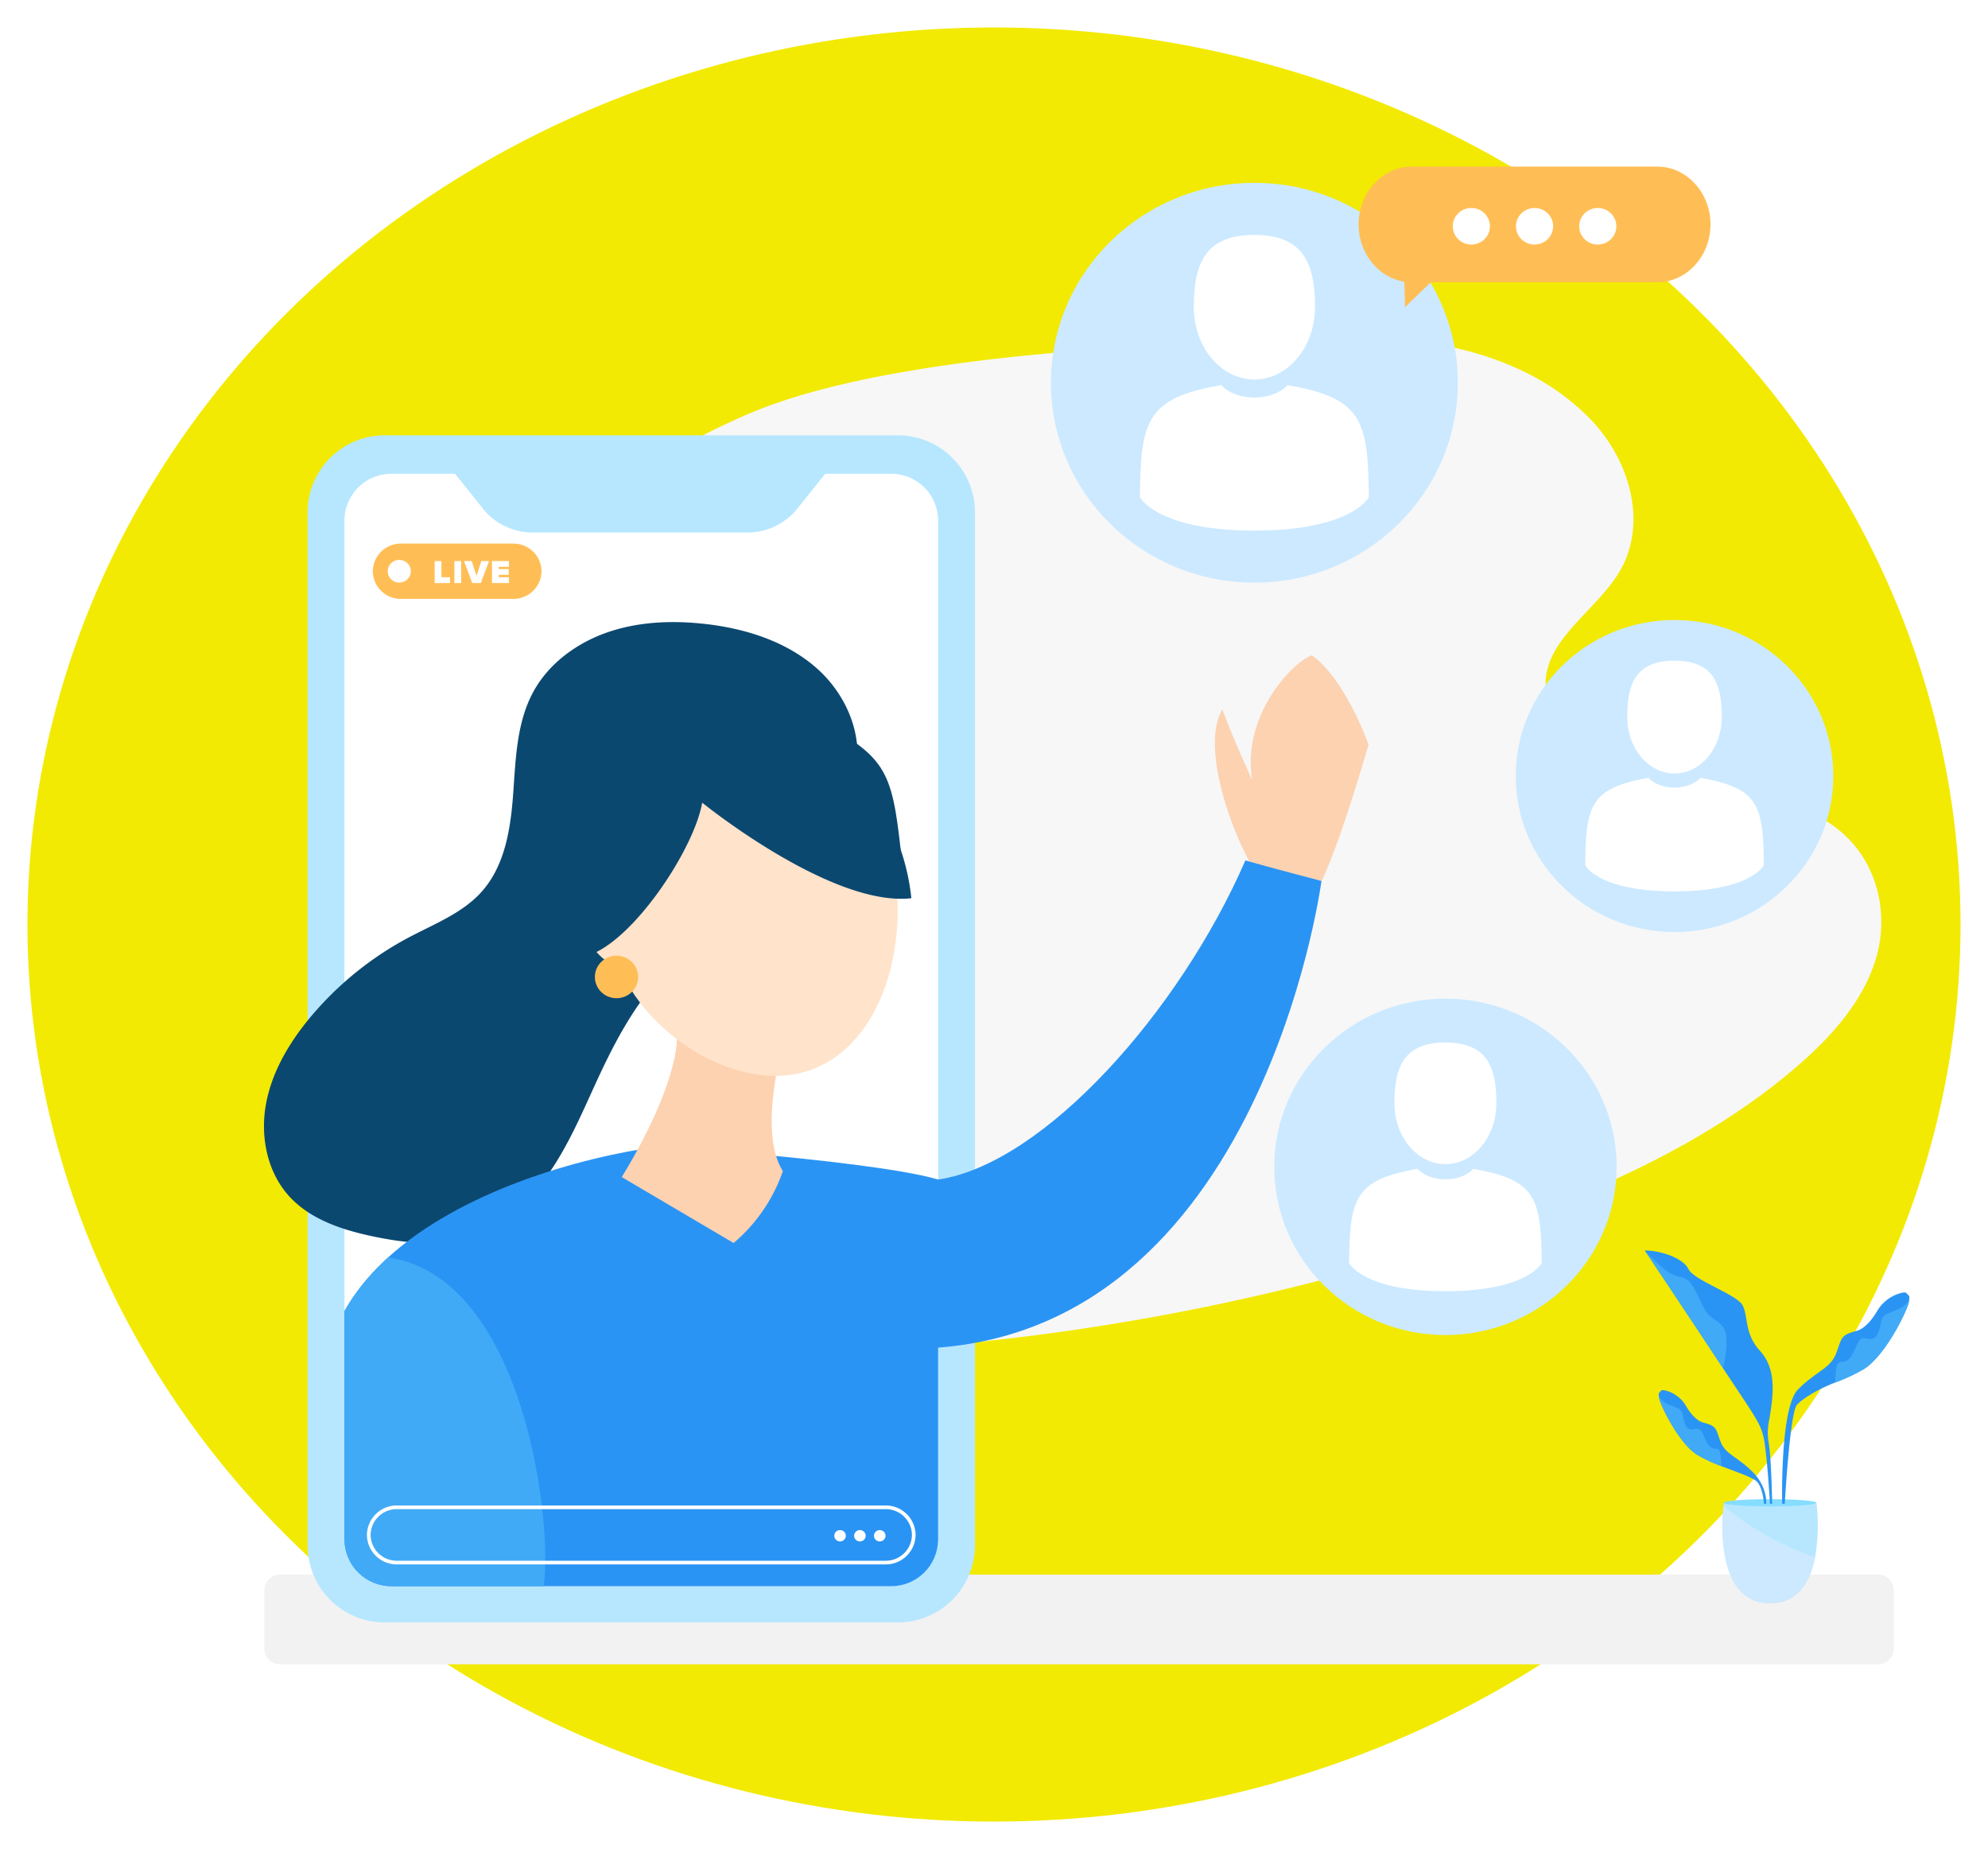 <svg xmlns="http://www.w3.org/2000/svg" xmlns:xlink="http://www.w3.org/1999/xlink" width="543" height="505" viewBox="0 0 543 505">
  <defs>
    <style>
      .cls-1 {
        fill: #f2ea02;
      }

      .cls-2 {
        fill: #f7f7f7;
      }

      .cls-3 {
        fill: #fcd2b1;
      }

      .cls-4 {
        fill: #f2f2f2;
      }

      .cls-5 {
        fill: #b6e7ff;
      }

      .cls-6 {
        fill: #fff;
      }

      .cls-7 {
        fill: #0b4870;
      }

      .cls-8 {
        fill: #ffe3ca;
      }

      .cls-9 {
        clip-path: url(#clip-path);
      }

      .cls-10 {
        fill: #2a94f4;
      }

      .cls-11 {
        fill: #41aaf7;
      }

      .cls-12 {
        fill: #ffbe55;
      }

      .cls-13 {
        fill: none;
        stroke: #fff;
        stroke-miterlimit: 10;
      }

      .cls-14 {
        fill: #cce9ff;
      }

      .cls-15 {
        fill: #85ddff;
      }

      .cls-16 {
        filter: url(#Ellipse_22);
      }
    </style>
    <filter id="Ellipse_22" x="0" y="0" width="543" height="505" filterUnits="userSpaceOnUse">
      <feOffset dx="2" dy="2" input="SourceAlpha"/>
      <feGaussianBlur stdDeviation="2.5" result="blur"/>
      <feFlood flood-opacity="0.161"/>
      <feComposite operator="in" in2="blur"/>
      <feComposite in="SourceGraphic"/>
    </filter>
    <clipPath id="clip-path">
      <path id="Path_266" data-name="Path 266" d="M251.059,575.847H114.8a12.845,12.845,0,0,1-12.957-12.729V284.739A12.845,12.845,0,0,1,114.8,272.01H251.059a12.845,12.845,0,0,1,12.957,12.729V563.113A12.848,12.848,0,0,1,251.059,575.847Z" transform="translate(-101.84 -272.01)"/>
    </clipPath>
  </defs>
  <g id="Group_173" data-name="Group 173" transform="translate(-195.5 -2887.5)">
    <g class="cls-16" transform="matrix(1, 0, 0, 1, 195.5, 2887.5)">
      <ellipse id="Ellipse_22-2" data-name="Ellipse 22" class="cls-1" cx="264" cy="245" rx="264" ry="245" transform="translate(5.5 5.5)"/>
    </g>
    <g id="live-chat" transform="translate(214.383 2850)">
      <g id="Group_130" data-name="Group 130" transform="translate(105.405 130.591)">
        <path id="Path_256" data-name="Path 256" class="cls-2" d="M424.789,190.29a84.023,84.023,0,0,1,34.241,7.563,64.793,64.793,0,0,1,19.964,13.91c11.014,11.624,15.365,28.637,7.847,41.406-6.275,10.657-20.082,18.3-20.244,30.563-.194,14.292,18.266,23.817,34.354,26.773s34.137,3.52,46.217,13.706c10.4,8.766,13.169,22.809,9.713,34.562s-12.2,21.54-21.943,29.9c-24.405,20.954-55.727,34.731-87.831,45.6-67.835,22.951-141.413,34.145-215.523,32.778-18.505-.342-39.17-2.3-52.145-14.562-13.084-12.357-13.5-31.939-4.943-46.093s24.32-23.666,40.778-30.594,34.114-11.771,50.134-19.392c12.094-5.752,24.5-16.751,19.363-28.544-3.65-8.375-14.371-12.419-23.809-15.823-13.332-4.811-26.61-10.413-37.507-18.877s-19.264-20.2-20.1-32.653c-.777-11.624,5.092-22.711,13.757-31.033s19.96-14.19,31.53-19.2C294.351,190.494,392.979,189.921,424.789,190.29Z" transform="translate(-168.726 -190.226)"/>
      </g>
      <path id="Path_257" data-name="Path 257" class="cls-3" d="M641.134,445.714c-6.926-8.806-17.525-36.431-11-47.243,3.262,8.806,8.15,19.218,8.15,19.218-2.851-16.813,10.188-31.628,16.3-34.029,9.375,6.8,15.487,24.42,15.487,24.42s-11.819,41.237-15.894,41.237S641.134,445.714,641.134,445.714Z" transform="translate(-315.153 -167.214)"/>
      <path id="Path_258" data-name="Path 258" class="cls-4" d="M494.223,973.891H57.728a4.253,4.253,0,0,1-4.278-4.2V953.6a4.253,4.253,0,0,1,4.278-4.2h436.49a4.253,4.253,0,0,1,4.278,4.2v16.085A4.246,4.246,0,0,1,494.223,973.891Z" transform="translate(-0.124 -481.855)"/>
      <g id="Group_131" data-name="Group 131" transform="translate(65.126 156.389)">
        <path id="Path_259" data-name="Path 259" class="cls-5" d="M240.613,572.568H100.822A21.067,21.067,0,0,1,79.57,551.69V269.228a21.067,21.067,0,0,1,21.252-20.878H240.613a21.067,21.067,0,0,1,21.252,20.878V551.685A21.068,21.068,0,0,1,240.613,572.568Z" transform="translate(-79.57 -248.35)"/>
        <path id="Path_260" data-name="Path 260" class="cls-6" d="M251.059,575.847H114.8a12.845,12.845,0,0,1-12.957-12.729V284.739A12.845,12.845,0,0,1,114.8,272.01H251.059a12.845,12.845,0,0,1,12.957,12.729V563.113A12.848,12.848,0,0,1,251.059,575.847Z" transform="translate(-91.779 -261.509)"/>
        <path id="Path_261" data-name="Path 261" class="cls-5" d="M166.53,269.22l8.484,10.608a17.451,17.451,0,0,0,13.617,6.68h58.89a17.465,17.465,0,0,0,13.617-6.68l8.484-10.608Z" transform="translate(-127.243 -259.957)"/>
      </g>
      <g id="Group_132" data-name="Group 132" transform="translate(53.223 207.398)">
        <path id="Path_262" data-name="Path 262" class="cls-7" d="M214.3,406.2c3.235-10.643-1.513-22.583-9.849-30.088s-19.666-11.1-30.9-12.343c-8.841-.981-17.963-.617-26.362,2.255s-16.043,8.424-20.294,16.1c-4.667,8.429-4.911,18.433-5.607,28s-2.232,19.747-8.719,26.915c-5.2,5.748-12.8,8.668-19.689,12.312A90.146,90.146,0,0,0,66.2,470.82c-5.9,7-10.775,15.1-12.42,24.034s.3,18.806,6.56,25.494c5.787,6.183,14.385,8.97,22.747,10.728,8.534,1.793,17.556,2.752,25.887.2,9.239-2.827,16.707-9.725,22.151-17.581s9.131-16.728,13.129-25.383c5.132-11.1,10.983-22.148,19.829-30.7,9.37-9.059,21.523-14.762,31.928-22.663s19.549-19.485,18.609-32.37" transform="translate(-53.223 -363.275)"/>
      </g>
      <path id="Path_263" data-name="Path 263" class="cls-7" d="M327.42,455.538c-2.444-22.019-4.075-25.623-23.637-36.031-15.392-8.189-102.848,2.61-51.833,72.768C294.9,482.057,327.42,455.538,327.42,455.538Z" transform="translate(-100.28 -185.849)"/>
      <path id="Path_299" data-name="Path 299" class="cls-8" d="M5.6-.246c3.363.024,6.124,4.812,6.168,10.693s-2.648,10.629-6.011,10.6S-.371,16.24-.415,10.358,2.233-.271,5.6-.246Z" transform="translate(137.416 284.947) rotate(-27.741)"/>
      <g id="Group_134" data-name="Group 134" transform="translate(75.188 166.891)">
        <g id="Group_133" data-name="Group 133" class="cls-9">
          <path id="Path_264" data-name="Path 264" class="cls-10" d="M258.784,798.321c-.813,5.206-4.888,8.406-9.374,12.01-2.932,2.352-70.559,1.656-117.057.892-24.64-.4-43.344-.83-43.344-.83s-.009-.022-.023-.062c-.461-1.5-9.311-30.976-1.766-66.461,2.313-10.888,8.489-20.066,16.879-27.687,19.68-17.891,51.548-27.274,74.4-30.363,0,0,75.8,5.206,80.282,11.211S259.6,793.119,258.784,798.321Z" transform="translate(-92.162 -502.153)"/>
          <path id="Path_265" data-name="Path 265" class="cls-11" d="M144.687,849.192c-6.095-.177-53.216-.754-55.691-.794-.461-1.5-9.311-30.976-1.766-66.461,2.313-10.887,8.489-20.066,16.879-27.687C146.318,760.313,151.107,846.885,144.687,849.192Z" transform="translate(-92.167 -540.211)"/>
        </g>
      </g>
      <path id="Path_267" data-name="Path 267" class="cls-3" d="M313.513,607.412c-2.038,9.609-5.706,26.422,0,35.632a45.036,45.036,0,0,1-13.45,19.618L269.5,644.646s21.189-33.23,13.45-46.439C285.394,591.8,313.513,607.412,313.513,607.412Z" transform="translate(-118.567 -285.678)"/>
      <path id="Path_268" data-name="Path 268" class="cls-8" d="M339.949,483.511c0,24.762-12.487,45.64-33.418,45.64s-46.05-20.474-46.05-45.241,20.637-45.241,41.569-45.241S339.949,458.749,339.949,483.511Z" transform="translate(-113.622 -197.809)"/>
      <g id="Group_135" data-name="Group 135" transform="translate(139.123 233.836)">
        <path id="Path_269" data-name="Path 269" class="cls-7" d="M334.275,471.823a60.537,60.537,0,0,0-21.582-40.35c-5.941-4.9-13.242-8.775-20.994-8.628-8.783.169-16.553,5.384-23.493,10.674-6.4,4.878-16.255,6.893-19.96,13.968s-7.513,33.834-2.444,40.035c12.474-3.853,29.158-29.134,31.345-41.8C277.138,445.725,312.368,474.3,334.275,471.823Z" transform="translate(-243.357 -422.841)"/>
      </g>
      <ellipse id="Ellipse_24" data-name="Ellipse 24" class="cls-12" cx="5.909" cy="5.805" rx="5.909" ry="5.805" transform="translate(143.601 298.517)"/>
      <path id="Path_270" data-name="Path 270" class="cls-10" d="M442.127,597.1c28.9-4.283,65.983-45.92,83.914-87.157,6.926,2,20.782,5.606,20.782,5.606S529.71,646.062,431.09,643.257C416.827,612.827,442.127,597.1,442.127,597.1Z" transform="translate(-204.763 -237.446)"/>
      <path id="Path_271" data-name="Path 271" class="cls-12" d="M157.4,330.091H126.68a7.636,7.636,0,0,1-7.68-7.545h0A7.636,7.636,0,0,1,126.68,315H157.4a7.636,7.636,0,0,1,7.68,7.545h0A7.636,7.636,0,0,1,157.4,330.091Z" transform="translate(-36.06 -129.029)"/>
      <ellipse id="Ellipse_25" data-name="Ellipse 25" class="cls-6" cx="3.162" cy="3.107" rx="3.162" ry="3.107" transform="translate(87.006 190.41)"/>
      <g id="Group_136" data-name="Group 136" transform="translate(99.846 190.725)">
        <path id="Path_272" data-name="Path 272" class="cls-6" d="M156.42,331.73v-6.01h1.852v4.43h2.322v1.585H156.42Z" transform="translate(-156.42 -325.716)"/>
        <path id="Path_273" data-name="Path 273" class="cls-6" d="M168.32,331.73v-6.01h1.852v6.01Z" transform="translate(-162.944 -325.716)"/>
        <path id="Path_274" data-name="Path 274" class="cls-6" d="M174.15,325.71h2.1l1.324,4.048,1.319-4.048h2.1l-2.259,6.01H176.4Z" transform="translate(-166.14 -325.71)"/>
        <path id="Path_275" data-name="Path 275" class="cls-6" d="M191.05,331.73v-6.01h4.64V327.3H192.9v.6h2.729v1.585H192.9v.661h2.792v1.585h-4.64Z" transform="translate(-175.405 -325.716)"/>
      </g>
      <g id="Group_138" data-name="Group 138" transform="translate(81.842 449.17)">
        <path id="Path_276" data-name="Path 276" class="cls-13" d="M257.752,923.091H124.25a7.636,7.636,0,0,1-7.68-7.545h0A7.636,7.636,0,0,1,124.25,908h133.5a7.636,7.636,0,0,1,7.68,7.545h0A7.636,7.636,0,0,1,257.752,923.091Z" transform="translate(-116.57 -908)"/>
        <g id="Group_137" data-name="Group 137" transform="translate(127.145 6.214)">
          <ellipse id="Ellipse_26" data-name="Ellipse 26" class="cls-6" cx="1.581" cy="1.553" rx="1.581" ry="1.553"/>
          <ellipse id="Ellipse_27" data-name="Ellipse 27" class="cls-6" cx="1.581" cy="1.553" rx="1.581" ry="1.553" transform="translate(5.421)"/>
          <ellipse id="Ellipse_28" data-name="Ellipse 28" class="cls-6" cx="1.581" cy="1.553" rx="1.581" ry="1.553" transform="translate(10.843)"/>
        </g>
      </g>
      <g id="Group_140" data-name="Group 140" transform="translate(268.171 87.438)">
        <ellipse id="Ellipse_29" data-name="Ellipse 29" class="cls-14" cx="55.569" cy="54.593" rx="55.569" ry="54.593"/>
        <g id="Group_139" data-name="Group 139" transform="translate(24.312 14.216)">
          <path id="Path_277" data-name="Path 277" class="cls-6" d="M631.919,164.523c9.14,0,16.549-8.841,16.549-19.747s-2.431-19.747-16.549-19.747-16.549,8.841-16.549,19.747S622.779,164.523,631.919,164.523Z" transform="translate(-600.661 -125.03)"/>
          <path id="Path_278" data-name="Path 278" class="cls-6" d="M582.816,281.512c0-.666,0-.186,0,0Z" transform="translate(-582.813 -211.868)"/>
          <path id="Path_279" data-name="Path 279" class="cls-6" d="M721.18,282.352c.009-.182,0-1.265,0,0Z" transform="translate(-658.668 -212.189)"/>
          <path id="Path_280" data-name="Path 280" class="cls-6" d="M645.293,245.258c-.307-19-2.833-24.411-22.155-27.838,0,0-2.72,3.4-9.063,3.4s-9.063-3.4-9.063-3.4c-19.115,3.391-21.794,8.722-22.146,27.221-.027,1.509-.041,1.589-.045,1.416,0,.328,0,.937,0,2,0,0,4.6,9.112,31.25,9.112s31.25-9.112,31.25-9.112v-1.478C645.32,246.683,645.311,246.474,645.293,245.258Z" transform="translate(-582.817 -176.413)"/>
        </g>
      </g>
      <g id="Group_142" data-name="Group 142" transform="translate(395.122 206.832)">
        <ellipse id="Ellipse_30" data-name="Ellipse 30" class="cls-14" cx="43.371" cy="42.609" rx="43.371" ry="42.609"/>
        <g id="Group_141" data-name="Group 141" transform="translate(18.976 11.101)">
          <path id="Path_281" data-name="Path 281" class="cls-6" d="M890.327,417.83c7.134,0,12.917-6.9,12.917-15.41s-1.9-15.41-12.917-15.41-12.916,6.9-12.916,15.41S883.193,417.83,890.327,417.83Z" transform="translate(-865.931 -387.01)"/>
          <path id="Path_282" data-name="Path 282" class="cls-6" d="M852.006,509.126c0-.519,0-.146,0,0Z" transform="translate(-852.002 -454.777)"/>
          <path id="Path_283" data-name="Path 283" class="cls-6" d="M959.99,509.79c.009-.142,0-.985,0,0Z" transform="translate(-911.203 -455.033)"/>
          <path id="Path_284" data-name="Path 284" class="cls-6" d="M900.766,480.836c-.24-14.829-2.209-19.05-17.294-21.726,0,0-2.123,2.659-7.07,2.659s-7.07-2.659-7.07-2.659c-14.918,2.645-17.01,6.809-17.285,21.242-.023,1.181-.032,1.243-.036,1.105v1.558s3.592,7.11,24.392,7.11,24.392-7.11,24.392-7.11v-1.154A8.1,8.1,0,0,1,900.766,480.836Z" transform="translate(-852.007 -427.109)"/>
        </g>
      </g>
      <g id="Group_144" data-name="Group 144" transform="translate(329.162 310.247)">
        <ellipse id="Ellipse_31" data-name="Ellipse 31" class="cls-14" cx="46.76" cy="45.938" rx="46.76" ry="45.938"/>
        <g id="Group_143" data-name="Group 143" transform="translate(20.452 11.97)">
          <path id="Path_285" data-name="Path 285" class="cls-6" d="M750.6,655.2c7.689,0,13.924-7.439,13.924-16.613S762.481,621.97,750.6,621.97s-13.924,7.439-13.924,16.613S742.915,655.2,750.6,655.2Z" transform="translate(-724.297 -621.97)"/>
          <path id="Path_286" data-name="Path 286" class="cls-6" d="M709.286,753.621c0-.559,0-.155,0,0Z" transform="translate(-709.277 -695.029)"/>
          <path id="Path_287" data-name="Path 287" class="cls-6" d="M825.71,754.331c.009-.155,0-1.065,0,0Z" transform="translate(-773.104 -695.3)"/>
          <path id="Path_288" data-name="Path 288" class="cls-6" d="M761.844,723.121c-.258-15.987-2.381-20.541-18.645-23.422,0,0-2.291,2.867-7.626,2.867s-7.626-2.867-7.626-2.867c-16.084,2.854-18.338,7.341-18.636,22.9-.023,1.269-.036,1.336-.041,1.189v1.678s3.872,7.67,26.3,7.67,26.3-7.67,26.3-7.67v-1.243C761.871,724.32,761.862,724.147,761.844,723.121Z" transform="translate(-709.27 -665.2)"/>
        </g>
      </g>
      <g id="Group_146" data-name="Group 146" transform="translate(352.194 83)">
        <path id="Path_289" data-name="Path 289" class="cls-12" d="M796.572,83H729.523c-8,0-14.543,7.106-14.543,15.8h0c0,7.936,5.462,14.549,12.5,15.637l.194,6.942,7.016-6.782h61.876c8,0,14.543-7.106,14.543-15.8h0C811.115,90.106,804.569,83,796.572,83Z" transform="translate(-714.98 -83)"/>
        <g id="Group_145" data-name="Group 145" transform="translate(25.725 11.309)">
          <ellipse id="Ellipse_32" data-name="Ellipse 32" class="cls-6" cx="5.078" cy="4.989" rx="5.078" ry="4.989"/>
          <ellipse id="Ellipse_33" data-name="Ellipse 33" class="cls-6" cx="5.078" cy="4.989" rx="5.078" ry="4.989" transform="translate(17.263)"/>
          <ellipse id="Ellipse_34" data-name="Ellipse 34" class="cls-6" cx="5.078" cy="4.989" rx="5.078" ry="4.989" transform="translate(34.53)"/>
        </g>
      </g>
      <g id="Group_148" data-name="Group 148" transform="translate(430.361 379.027)">
        <path id="Path_290" data-name="Path 290" class="cls-5" d="M948.011,932.652c7.721,0,10.978-6.058,12.261-12.485a51.556,51.556,0,0,0,.384-14.966h-25.3s-.041.293-.095.821C934.8,910.584,933.274,932.652,948.011,932.652Z" transform="translate(-913.757 -836.299)"/>
        <path id="Path_291" data-name="Path 291" class="cls-15" d="M935.82,903.971c0,.541,5.665.981,12.65.981s12.65-.439,12.65-.981-5.665-.981-12.65-.981S935.82,903.429,935.82,903.971Z" transform="translate(-914.216 -835.07)"/>
        <path id="Path_292" data-name="Path 292" class="cls-10" d="M888,749.966s13.341,19.942,21.347,32.108,10.1,14.7,11.055,18.628,1.812,18.442,1.812,18.442h.592s-.208-12.317-.926-16.462c-.7-4.008.05-5.446.623-9.658s1.333-10.954-3-15.632-3.194-9.268-4.717-12.357-13.341-6.835-14.864-10.017S891.718,749.873,888,749.966Z" transform="translate(-888 -749.963)"/>
        <path id="Path_293" data-name="Path 293" class="cls-11" d="M888,749.97s4.193,4.683,7.052,6.272,4.193.186,6.384,4.026,2.277,5.521,4.283,7.488,4.387,2.059,4.581,6.365a25.91,25.91,0,0,1-.953,7.958S888.858,751,888,749.97Z" transform="translate(-888 -749.967)"/>
        <path id="Path_294" data-name="Path 294" class="cls-10" d="M925.779,866.934h-.6s-.181-3.986-1.789-5.921c-1.039-1.247-5.453-2.667-9.822-4.367a41.734,41.734,0,0,1-6.6-3.08c-5.073-3.169-9.912-13.373-10.328-15.188a5.788,5.788,0,0,1-.208-1.283v-.009c.009-.488.258-.564.682-1.056.2-.24.822-.155,1.577.071a9.026,9.026,0,0,1,5.177,4.075c1.057,1.8,2.751,4.048,4.821,4.594,3.583.941,3.284,1.522,4.608,5.1s4.649,4.163,8.823,8.384S925.779,866.934,925.779,866.934Z" transform="translate(-892.627 -797.749)"/>
        <path id="Path_295" data-name="Path 295" class="cls-11" d="M913.571,858.161a41.729,41.729,0,0,1-6.6-3.08c-5.073-3.169-9.912-13.373-10.328-15.188a5.788,5.788,0,0,1-.208-1.283c.014.12.249,1.735,2.9,2.81,2.742,1.114,3.28,1.114,3.637,2.814s.66,3.52,2.092,3.87,2.327-1.229,3.461,1.349,1.676,3.458,2.72,3.813,1.834-.177,2.065,1.82C913.449,856.293,913.531,857.447,913.571,858.161Z" transform="translate(-892.627 -799.265)"/>
        <path id="Path_296" data-name="Path 296" class="cls-10" d="M971.058,833.519h.709s1.383-24.686,3.293-26.977c1.229-1.478,5.29-4.132,10.459-6.143a49.014,49.014,0,0,0,7.811-3.653c6.009-3.75,11.737-15.836,12.23-17.993a6.857,6.857,0,0,0,.244-1.518v-.009c-.013-.581-.307-.666-.809-1.252-.244-.284-.976-.186-1.87.084a10.7,10.7,0,0,0-6.135,4.825c-1.251,2.13-3.257,4.8-5.711,5.441-4.242,1.114-3.89,1.806-5.458,6.041s-5.507,4.931-10.454,9.933S971.058,833.519,971.058,833.519Z" transform="translate(-933.519 -764.335)"/>
        <path id="Path_297" data-name="Path 297" class="cls-11" d="M1003.1,802.184a49.011,49.011,0,0,0,7.811-3.653c6.009-3.75,11.737-15.836,12.23-17.993a6.856,6.856,0,0,0,.244-1.518c-.018.142-.3,2.055-3.429,3.324-3.248,1.318-3.885,1.318-4.31,3.333s-.782,4.168-2.476,4.585-2.756-1.46-4.1,1.6-1.983,4.1-3.221,4.514-2.173-.209-2.449,2.153C1003.24,799.978,1003.145,801.345,1003.1,802.184Z" transform="translate(-951.1 -766.123)"/>
        <g id="Group_147" data-name="Group 147" transform="translate(21.228 69.722)">
          <path id="Path_298" data-name="Path 298" class="cls-14" d="M948.014,933.681c7.721,0,10.978-6.058,12.261-12.485-7.567-2.818-17.1-7.337-25.006-14.145C934.8,911.613,933.277,933.681,948.014,933.681Z" transform="translate(-934.988 -907.05)"/>
        </g>
      </g>
    </g>
  </g>
</svg>
